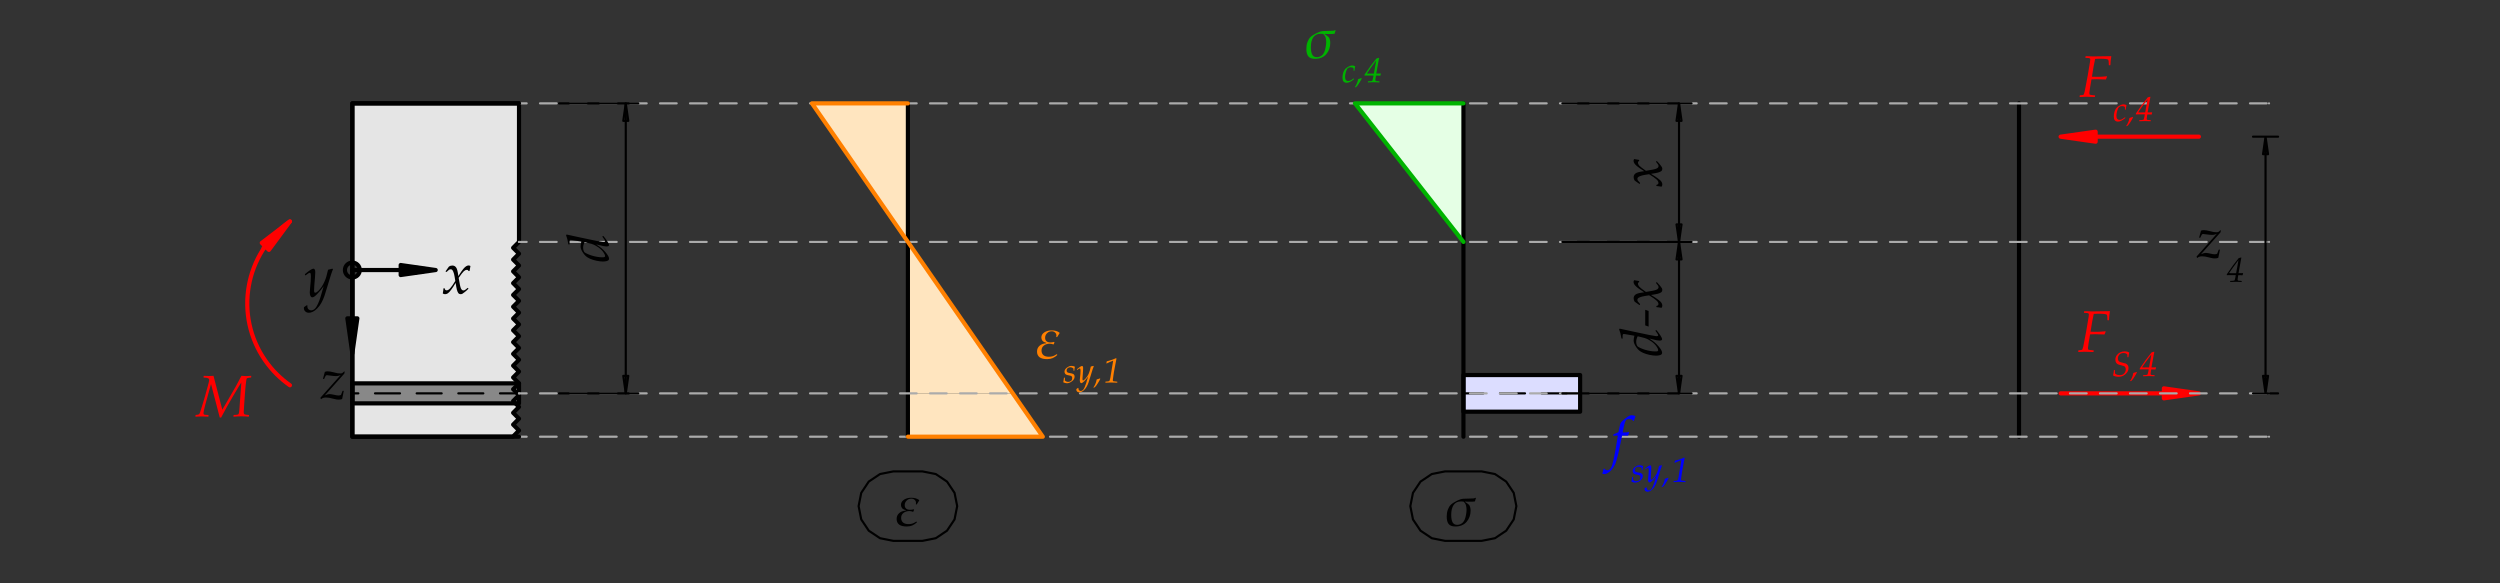 <?xml version="1.0" encoding="UTF-8" standalone="no"?>
<svg
   width="425.197pt"
   height="99.213pt"
   viewBox="0 0 425.197 99.213"
   version="1.1"
   id="svg92"
   xmlns:xlink="http://www.w3.org/1999/xlink"
   xmlns="http://www.w3.org/2000/svg"
   xmlns:svg="http://www.w3.org/2000/svg">
  <rect x="0" y="0" width="425.197" height="99.213" fill="#333333" stroke="none"/>
  <defs
     id="defs22">
    <g
       id="g22">
      <g
         id="glyph-0-0">
        <path
           d="M 8.172 -4 L 8.141 -3.641 C 7.93 -3.566 7.598 -3.438 7.141 -3.25 C 6.891 -3.156 6.5 -2.992 5.969 -2.766 C 5.707 -2.617 5.27 -2.398 4.656 -2.109 C 4.477 -1.992 4.227 -1.848 3.906 -1.672 C 3.883 -1.66 4.047 -1.473 4.391 -1.109 L 3.766 -0.516 L 4.25 -0.5 L 4.109 -0.109 L 3.922 -0.109 L 4.016 -0.344 L 3.609 -0.391 L 3.344 -0.266 L 3.125 0.094 L 2.984 0.031 L 3.219 -0.297 L 3.438 -0.484 L 3 -0.5 L 2.766 -0.234 L 2.609 -0.281 L 3.016 -0.703 L 3.531 -0.656 L 4.062 -1.047 L 3.688 -1.625 C 3.57 -1.57 3.473 -1.555 3.391 -1.578 C 3.461 -1.461 3.535 -1.352 3.609 -1.25 L 2.703 -0.906 L 2.969 -0.828 L 2.609 -0.562 L 2.484 -0.578 L 2.688 -0.781 L 2.562 -0.844 L 2.172 -0.75 L 2.094 -0.562 L 1.969 -0.531 L 2.094 -0.828 L 2.359 -0.906 L 2.047 -1.016 L 1.922 -0.828 L 1.812 -0.875 L 2.016 -1.141 L 2.562 -1 L 3.344 -1.297 L 3.203 -1.641 C 3.086 -1.723 2.898 -1.863 2.641 -2.062 C 2.547 -2.133 2.43 -2.258 2.297 -2.438 C 2.16 -2.594 2.035 -2.707 1.922 -2.781 C 1.66 -2.957 1.383 -3.082 1.094 -3.156 C 0.82 -3.227 0.445 -3.242 -0.031 -3.203 L 0.094 -3.375 L 1.359 -3.75 C 1.691 -3.852 2.16 -4 2.766 -4.188 L 2.938 -4.125 C 2.969 -4.062 3.023 -3.969 3.109 -3.844 C 3.191 -3.738 3.297 -3.648 3.422 -3.578 C 3.547 -3.504 3.672 -3.43 3.797 -3.359 C 3.879 -3.305 3.992 -3.238 4.141 -3.156 C 4.785 -3.113 5.285 -3.125 5.641 -3.188 C 5.723 -3.195 6.082 -3.305 6.719 -3.516 C 7.062 -3.629 7.547 -3.789 8.172 -4 Z M 4.359 -2.359 L 4.234 -2.406 L 3.969 -2.234 L 3.656 -2.453 L 3.469 -2.797 L 3.297 -2.734 L 3.562 -2.297 L 4.031 -2.078 Z M 2.578 -3.422 C 2.578 -3.555 2.508 -3.625 2.375 -3.625 C 2.227 -3.625 2.156 -3.555 2.156 -3.422 C 2.156 -3.297 2.227 -3.234 2.375 -3.234 C 2.508 -3.234 2.578 -3.297 2.578 -3.422 Z M 2.469 -3.375 C 2.469 -3.32 2.441 -3.297 2.391 -3.297 C 2.328 -3.297 2.297 -3.32 2.297 -3.375 C 2.297 -3.438 2.328 -3.469 2.391 -3.469 C 2.441 -3.469 2.469 -3.438 2.469 -3.375 Z M 2.469 -3.375 "
           id="path1" />
      </g>
      <g
         id="glyph-0-1">
        <path
           d="M 3.953 -0.672 L 4.016 -0.547 C 3.766 -0.316 3.5 -0.141 3.219 -0.016 C 2.938 0.098 2.625 0.156 2.281 0.156 C 1.707 0.156 1.273 0.047 0.984 -0.172 C 0.703 -0.398 0.562 -0.719 0.562 -1.125 C 0.562 -1.52 0.695 -1.844 0.969 -2.094 C 1.238 -2.352 1.617 -2.504 2.109 -2.547 L 2.125 -2.625 C 1.832 -2.695 1.617 -2.812 1.484 -2.969 C 1.359 -3.133 1.297 -3.316 1.297 -3.516 C 1.297 -3.867 1.461 -4.16 1.797 -4.391 C 2.141 -4.617 2.551 -4.734 3.031 -4.734 C 3.582 -4.734 4.031 -4.609 4.375 -4.359 L 4.406 -4.266 L 3.969 -3.578 L 3.828 -3.625 C 3.848 -3.707 3.859 -3.781 3.859 -3.844 C 3.859 -4.07 3.781 -4.25 3.625 -4.375 C 3.477 -4.508 3.289 -4.578 3.062 -4.578 C 2.75 -4.578 2.484 -4.469 2.266 -4.25 C 2.047 -4.031 1.938 -3.773 1.938 -3.484 C 1.938 -3.223 2.016 -3.023 2.172 -2.891 C 2.328 -2.754 2.555 -2.688 2.859 -2.688 C 3.098 -2.688 3.297 -2.719 3.453 -2.781 L 3.531 -2.688 C 3.488 -2.602 3.445 -2.5 3.406 -2.375 L 3.328 -2.344 C 3.141 -2.426 2.941 -2.469 2.734 -2.469 C 2.336 -2.469 2.004 -2.363 1.734 -2.156 C 1.461 -1.945 1.328 -1.664 1.328 -1.312 C 1.328 -0.988 1.43 -0.727 1.641 -0.531 C 1.859 -0.344 2.164 -0.25 2.562 -0.25 C 2.801 -0.25 3.016 -0.273 3.203 -0.328 C 3.391 -0.379 3.617 -0.492 3.891 -0.672 Z M 3.953 -0.672 "
           id="path2" />
      </g>
      <g
         id="glyph-0-2">
        <path
           d="M 5.203 -4.734 L 5.25 -4.688 C 5.207 -4.488 5.148 -4.297 5.078 -4.109 C 4.891 -4.078 4.645 -4.062 4.344 -4.062 L 3.422 -4.078 L 3.391 -4.031 C 3.734 -3.812 3.973 -3.633 4.109 -3.5 C 4.266 -3.219 4.344 -2.906 4.344 -2.562 C 4.344 -1.801 4.113 -1.156 3.656 -0.625 C 3.195 -0.102 2.562 0.156 1.75 0.156 C 1.219 0.156 0.836 0.016 0.609 -0.266 C 0.391 -0.547 0.281 -0.969 0.281 -1.531 C 0.281 -1.957 0.344 -2.348 0.469 -2.703 C 0.602 -3.055 0.77 -3.332 0.969 -3.531 C 1.176 -3.738 1.523 -3.969 2.016 -4.219 C 2.41 -4.414 2.766 -4.531 3.078 -4.562 C 3.266 -4.582 3.754 -4.598 4.547 -4.609 C 4.672 -4.609 4.785 -4.613 4.891 -4.625 C 4.992 -4.645 5.098 -4.68 5.203 -4.734 Z M 3.141 -4.078 C 2.953 -4.098 2.805 -4.109 2.703 -4.109 C 2.16 -4.109 1.75 -3.91 1.469 -3.516 C 1.188 -3.117 1.047 -2.555 1.047 -1.828 C 1.047 -1.266 1.125 -0.836 1.281 -0.547 C 1.445 -0.266 1.707 -0.125 2.062 -0.125 C 2.25 -0.125 2.426 -0.16 2.594 -0.234 C 2.77 -0.316 2.914 -0.414 3.031 -0.531 C 3.145 -0.656 3.25 -0.82 3.344 -1.031 C 3.438 -1.25 3.508 -1.516 3.562 -1.828 C 3.625 -2.148 3.656 -2.43 3.656 -2.672 C 3.656 -2.93 3.625 -3.18 3.562 -3.422 C 3.5 -3.672 3.359 -3.891 3.141 -4.078 Z M 3.141 -4.078 "
           id="path3" />
      </g>
      <g
         id="glyph-1-0">
        <path
           d="M 8.172 -4 L 8.141 -3.641 C 7.93 -3.566 7.598 -3.438 7.141 -3.25 C 6.891 -3.156 6.5 -2.992 5.969 -2.766 C 5.707 -2.617 5.27 -2.398 4.656 -2.109 C 4.477 -1.992 4.227 -1.848 3.906 -1.672 C 3.883 -1.66 4.047 -1.473 4.391 -1.109 L 3.766 -0.516 L 4.25 -0.5 L 4.109 -0.109 L 3.922 -0.109 L 4.016 -0.344 L 3.609 -0.391 L 3.344 -0.266 L 3.125 0.094 L 2.984 0.031 L 3.219 -0.297 L 3.438 -0.484 L 3 -0.5 L 2.766 -0.234 L 2.609 -0.281 L 3.016 -0.703 L 3.531 -0.656 L 4.062 -1.047 L 3.688 -1.625 C 3.57 -1.57 3.473 -1.555 3.391 -1.578 C 3.461 -1.461 3.535 -1.352 3.609 -1.25 L 2.703 -0.906 L 2.969 -0.828 L 2.609 -0.562 L 2.484 -0.578 L 2.688 -0.781 L 2.562 -0.844 L 2.172 -0.75 L 2.094 -0.562 L 1.969 -0.531 L 2.094 -0.828 L 2.359 -0.906 L 2.047 -1.016 L 1.922 -0.828 L 1.812 -0.875 L 2.016 -1.141 L 2.562 -1 L 3.344 -1.297 L 3.203 -1.641 C 3.086 -1.723 2.898 -1.863 2.641 -2.062 C 2.547 -2.133 2.43 -2.258 2.297 -2.438 C 2.16 -2.594 2.035 -2.707 1.922 -2.781 C 1.66 -2.957 1.383 -3.082 1.094 -3.156 C 0.82 -3.227 0.445 -3.242 -0.031 -3.203 L 0.094 -3.375 L 1.359 -3.75 C 1.691 -3.852 2.16 -4 2.766 -4.188 L 2.938 -4.125 C 2.969 -4.062 3.023 -3.969 3.109 -3.844 C 3.191 -3.738 3.297 -3.648 3.422 -3.578 C 3.547 -3.504 3.672 -3.43 3.797 -3.359 C 3.879 -3.305 3.992 -3.238 4.141 -3.156 C 4.785 -3.113 5.285 -3.125 5.641 -3.188 C 5.723 -3.195 6.082 -3.305 6.719 -3.516 C 7.062 -3.629 7.547 -3.789 8.172 -4 Z M 4.359 -2.359 L 4.234 -2.406 L 3.969 -2.234 L 3.656 -2.453 L 3.469 -2.797 L 3.297 -2.734 L 3.562 -2.297 L 4.031 -2.078 Z M 2.578 -3.422 C 2.578 -3.555 2.508 -3.625 2.375 -3.625 C 2.227 -3.625 2.156 -3.555 2.156 -3.422 C 2.156 -3.297 2.227 -3.234 2.375 -3.234 C 2.508 -3.234 2.578 -3.297 2.578 -3.422 Z M 2.469 -3.375 C 2.469 -3.32 2.441 -3.297 2.391 -3.297 C 2.328 -3.297 2.297 -3.32 2.297 -3.375 C 2.297 -3.438 2.328 -3.469 2.391 -3.469 C 2.441 -3.469 2.469 -3.438 2.469 -3.375 Z M 2.469 -3.375 "
           id="path4" />
      </g>
      <g
         id="glyph-1-1">
        <path
           d="M -0.125 0.047 L -0.156 0 L -0.141 -0.203 L -0.094 -0.25 C 0.188 -0.281 0.352 -0.312 0.406 -0.344 C 0.445 -0.352 0.477 -0.375 0.5 -0.406 C 0.562 -0.488 0.641 -0.68 0.734 -0.984 C 0.941 -1.609 1.148 -2.285 1.359 -3.016 L 1.969 -5.219 C 2.113 -5.758 2.188 -6.086 2.188 -6.203 C 2.188 -6.328 2.129 -6.422 2.016 -6.484 C 1.898 -6.555 1.648 -6.598 1.266 -6.609 L 1.219 -6.656 L 1.25 -6.859 L 1.297 -6.906 C 1.617 -6.883 1.914 -6.875 2.188 -6.875 C 2.438 -6.875 2.68 -6.883 2.922 -6.906 L 4.422 -1.141 L 6.719 -5.109 C 7 -5.609 7.316 -6.207 7.672 -6.906 C 8.066 -6.875 8.344 -6.859 8.5 -6.859 C 8.688 -6.859 8.957 -6.875 9.312 -6.906 L 9.344 -6.859 L 9.328 -6.656 L 9.281 -6.609 L 8.969 -6.578 C 8.801 -6.555 8.691 -6.531 8.641 -6.5 C 8.598 -6.477 8.566 -6.441 8.547 -6.391 C 8.523 -6.336 8.504 -6.227 8.484 -6.062 C 8.461 -5.895 8.426 -5.586 8.375 -5.141 C 8.332 -4.703 8.301 -4.32 8.281 -4 L 8.141 -2.047 C 8.086 -1.359 8.062 -0.914 8.062 -0.719 C 8.062 -0.531 8.109 -0.41 8.203 -0.359 C 8.297 -0.305 8.535 -0.27 8.922 -0.25 L 8.969 -0.203 L 8.938 0 L 8.891 0.047 C 8.578 0.004 8.164 -0.016 7.656 -0.016 C 7.219 -0.016 6.781 0.004 6.344 0.047 L 6.312 0 L 6.328 -0.203 L 6.375 -0.25 C 6.812 -0.25 7.07 -0.289 7.156 -0.375 C 7.238 -0.469 7.297 -0.758 7.328 -1.25 L 7.656 -5.781 C 7.488 -5.539 7.023 -4.773 6.266 -3.484 C 5.516 -2.203 4.953 -1.203 4.578 -0.484 L 4.219 0.188 L 3.984 0.188 L 2.5 -5.516 C 1.645 -2.535 1.219 -0.883 1.219 -0.562 C 1.219 -0.477 1.234 -0.414 1.266 -0.375 C 1.305 -0.332 1.367 -0.301 1.453 -0.281 C 1.547 -0.27 1.738 -0.258 2.031 -0.25 L 2.078 -0.203 L 2.062 0 L 2.016 0.047 L 1.844 0.031 C 1.395 0.008 1.055 0 0.828 0 C 0.629 0 0.312 0.016 -0.125 0.047 Z M -0.125 0.047 "
           id="path5" />
      </g>
      <g
         id="glyph-1-2">
        <path
           d="M -0.062 1.844 L 0.422 1.516 L 0.531 1.547 C 0.52 1.598 0.516 1.645 0.516 1.688 C 0.516 1.926 0.582 2.102 0.719 2.219 C 0.852 2.332 1 2.391 1.156 2.391 C 1.281 2.391 1.406 2.359 1.531 2.297 C 1.664 2.234 1.789 2.129 1.906 1.984 C 2.031 1.836 2.172 1.594 2.328 1.25 C 2.484 0.906 2.625 0.531 2.75 0.125 C 2.875 -0.27 2.992 -0.68 3.109 -1.109 L 3.281 -1.719 C 3.051 -1.383 2.844 -1.113 2.656 -0.906 C 2.477 -0.695 2.297 -0.5 2.109 -0.312 C 1.93 -0.133 1.785 -0.008 1.672 0.062 C 1.555 0.133 1.453 0.172 1.359 0.172 C 1.223 0.172 1.113 0.086 1.031 -0.078 C 0.957 -0.242 0.922 -0.453 0.922 -0.703 C 0.922 -0.828 0.941 -1.086 0.984 -1.484 C 1.066 -2.191 1.109 -2.812 1.109 -3.344 C 1.109 -3.613 1.094 -3.789 1.062 -3.875 C 1.039 -3.957 0.992 -4 0.922 -4 C 0.848 -4 0.754 -3.957 0.641 -3.875 C 0.523 -3.801 0.379 -3.695 0.203 -3.562 L 0.141 -3.594 L 0.094 -3.703 L 0.109 -3.781 C 0.836 -4.395 1.316 -4.703 1.547 -4.703 C 1.641 -4.703 1.711 -4.656 1.766 -4.562 C 1.828 -4.477 1.859 -4.32 1.859 -4.094 C 1.859 -3.875 1.844 -3.582 1.812 -3.219 C 1.707 -2.113 1.656 -1.375 1.656 -1 C 1.656 -0.875 1.672 -0.773 1.703 -0.703 C 1.734 -0.641 1.781 -0.609 1.844 -0.609 C 1.895 -0.609 1.957 -0.625 2.031 -0.656 C 2.113 -0.695 2.242 -0.801 2.422 -0.969 C 2.598 -1.145 2.773 -1.363 2.953 -1.625 C 3.129 -1.895 3.285 -2.188 3.422 -2.5 C 3.566 -2.812 3.676 -3.109 3.75 -3.391 C 3.832 -3.68 3.926 -4.055 4.031 -4.516 C 4.25 -4.555 4.492 -4.617 4.766 -4.703 L 4.875 -4.609 C 4.719 -4.285 4.422 -3.379 3.984 -1.891 C 3.754 -1.129 3.566 -0.523 3.422 -0.078 C 3.273 0.359 3.098 0.758 2.891 1.125 C 2.691 1.488 2.457 1.801 2.188 2.062 C 1.926 2.332 1.676 2.52 1.438 2.625 C 1.207 2.738 0.984 2.797 0.766 2.797 C 0.535 2.797 0.336 2.723 0.172 2.578 C 0.004 2.43 -0.078 2.242 -0.078 2.016 C -0.078 1.961 -0.07 1.906 -0.062 1.844 Z M 2.812 -5.031 Z M 4.062 0.531 Z M 4.062 0.531 "
           id="path6" />
      </g>
      <g
         id="glyph-1-3">
        <path
           d="M 0.047 0.031 C 0.117 -0.383 0.156 -0.66 0.156 -0.797 L 0.188 -0.844 L 0.312 -0.859 L 0.359 -0.828 L 0.469 -0.578 C 0.551 -0.523 0.629 -0.5 0.703 -0.5 C 0.898 -0.5 1.102 -0.617 1.312 -0.859 C 1.531 -1.098 1.816 -1.508 2.172 -2.094 C 2.16 -2.195 2.125 -2.43 2.062 -2.797 C 2 -3.172 1.926 -3.453 1.844 -3.641 C 1.77 -3.828 1.695 -3.945 1.625 -4 C 1.562 -4.051 1.488 -4.078 1.406 -4.078 C 1.289 -4.078 1.191 -4.051 1.109 -4 C 1.023 -3.945 0.926 -3.859 0.812 -3.734 C 0.738 -3.672 0.703 -3.641 0.703 -3.641 L 0.656 -3.625 L 0.531 -3.688 L 0.531 -3.75 L 1.094 -4.547 C 1.258 -4.66 1.453 -4.719 1.672 -4.719 C 1.941 -4.719 2.156 -4.609 2.312 -4.391 C 2.477 -4.18 2.602 -3.691 2.688 -2.922 L 3.203 -3.703 C 3.254 -3.797 3.367 -3.945 3.547 -4.156 C 3.723 -4.363 3.879 -4.508 4.016 -4.594 C 4.16 -4.688 4.301 -4.734 4.438 -4.734 C 4.539 -4.734 4.645 -4.703 4.75 -4.641 C 4.676 -4.254 4.629 -3.984 4.609 -3.828 L 4.578 -3.797 L 4.5 -3.766 L 4.438 -3.797 C 4.395 -3.867 4.352 -3.914 4.312 -3.938 C 4.281 -3.969 4.227 -3.984 4.156 -3.984 C 3.977 -3.984 3.805 -3.91 3.641 -3.766 C 3.473 -3.617 3.176 -3.238 2.75 -2.625 C 2.895 -1.676 3.02 -1.082 3.125 -0.844 C 3.238 -0.602 3.379 -0.484 3.547 -0.484 C 3.641 -0.484 3.734 -0.508 3.828 -0.562 C 3.93 -0.625 4.078 -0.738 4.266 -0.906 L 4.328 -0.906 L 4.406 -0.797 L 4.391 -0.75 C 4.18 -0.539 3.984 -0.363 3.797 -0.219 C 3.617 -0.07 3.484 0.023 3.391 0.078 C 3.297 0.129 3.191 0.156 3.078 0.156 C 2.922 0.156 2.789 0.094 2.688 -0.031 C 2.594 -0.164 2.508 -0.363 2.438 -0.625 C 2.375 -0.883 2.305 -1.266 2.234 -1.766 C 1.961 -1.297 1.707 -0.906 1.469 -0.594 C 1.238 -0.281 1.047 -0.078 0.891 0.016 C 0.742 0.109 0.594 0.156 0.438 0.156 C 0.281 0.156 0.148 0.113 0.047 0.031 Z M 0.047 0.031 "
           id="path7" />
      </g>
      <g
         id="glyph-1-4">
        <path
           d="M 0.094 0.062 L 0.016 -0.125 L 0.031 -0.188 L 3.469 -4.047 C 3.219 -3.91 2.938 -3.844 2.625 -3.844 C 2.445 -3.844 2.117 -3.875 1.641 -3.938 C 1.398 -3.977 1.234 -4 1.141 -4 C 1.078 -4 1.008 -3.977 0.938 -3.938 C 0.812 -3.738 0.723 -3.562 0.672 -3.406 L 0.625 -3.359 L 0.484 -3.359 L 0.453 -3.406 L 0.766 -4.562 C 0.891 -4.625 1.051 -4.656 1.25 -4.656 C 1.5 -4.656 1.82 -4.602 2.219 -4.5 C 2.539 -4.414 2.781 -4.359 2.938 -4.328 C 3.102 -4.305 3.258 -4.297 3.406 -4.297 C 3.551 -4.297 3.66 -4.316 3.734 -4.359 C 3.816 -4.41 3.926 -4.508 4.062 -4.656 L 4.141 -4.578 L 4.078 -4.266 L 0.766 -0.562 C 1.078 -0.707 1.359 -0.781 1.609 -0.781 C 1.766 -0.781 2.023 -0.738 2.391 -0.656 C 2.691 -0.582 2.926 -0.547 3.094 -0.547 C 3.25 -0.547 3.391 -0.578 3.516 -0.641 L 3.766 -1.297 L 3.812 -1.344 L 3.969 -1.344 L 3.984 -1.312 L 3.828 -0.516 L 3.703 0.062 C 3.535 0.125 3.352 0.156 3.156 0.156 C 3.008 0.156 2.895 0.148 2.812 0.141 C 2.727 0.129 2.562 0.094 2.312 0.031 C 1.969 -0.062 1.695 -0.125 1.5 -0.156 C 1.301 -0.188 1.113 -0.203 0.938 -0.203 C 0.602 -0.203 0.336 -0.109 0.141 0.078 Z M 0.094 0.062 "
           id="path8" />
      </g>
      <g
         id="glyph-1-5">
        <path
           d="M 3.047 -4.359 L 3.094 -4.297 C 3.02 -4.086 2.969 -3.91 2.938 -3.766 L 2.891 -3.734 C 2.734 -3.734 2.582 -3.734 2.438 -3.734 C 2.258 -3.734 2.082 -3.734 1.906 -3.734 L 1.281 -0.766 C 1.062 0.172 0.867 0.816 0.703 1.172 C 0.547 1.523 0.344 1.836 0.094 2.109 C -0.156 2.379 -0.41 2.578 -0.672 2.703 C -0.828 2.773 -0.977 2.812 -1.125 2.812 C -1.238 2.812 -1.352 2.781 -1.469 2.719 C -1.363 2.406 -1.289 2.141 -1.25 1.922 L -1.125 1.891 C -0.988 2.066 -0.82 2.156 -0.625 2.156 C -0.5 2.156 -0.379 2.117 -0.266 2.047 C -0.148 1.984 -0.047 1.859 0.047 1.672 C 0.148 1.492 0.27 1.113 0.406 0.531 C 0.539 -0.039 0.672 -0.688 0.797 -1.406 L 1.188 -3.734 C 1 -3.734 0.867 -3.734 0.797 -3.734 C 0.609 -3.734 0.484 -3.727 0.422 -3.719 L 0.391 -3.766 L 0.422 -3.906 L 0.453 -3.953 C 0.836 -4.098 1.113 -4.223 1.281 -4.328 L 1.484 -5.281 C 1.547 -5.57 1.602 -5.766 1.656 -5.859 C 1.707 -5.961 1.805 -6.086 1.953 -6.234 C 2.109 -6.379 2.312 -6.547 2.562 -6.734 C 2.812 -6.93 3.004 -7.055 3.141 -7.109 C 3.273 -7.172 3.41 -7.203 3.547 -7.203 C 3.754 -7.203 3.969 -7.156 4.188 -7.062 C 4.051 -6.707 3.961 -6.438 3.922 -6.25 L 3.812 -6.219 C 3.738 -6.32 3.641 -6.406 3.516 -6.469 C 3.391 -6.539 3.254 -6.578 3.109 -6.578 C 2.93 -6.578 2.781 -6.531 2.656 -6.438 C 2.531 -6.344 2.43 -6.172 2.359 -5.922 C 2.285 -5.68 2.164 -5.129 2 -4.266 C 2.414 -4.266 2.676 -4.273 2.781 -4.297 C 2.883 -4.316 2.973 -4.336 3.047 -4.359 Z M 3.047 -4.359 "
           id="path9" />
      </g>
      <g
         id="glyph-1-6">
        <path
           d="M 0.141 0.047 L 0.109 0 L 0.125 -0.203 L 0.172 -0.25 C 0.555 -0.258 0.773 -0.312 0.828 -0.406 C 0.891 -0.5 1.004 -1.008 1.172 -1.938 L 1.5 -3.672 L 1.781 -5.359 C 1.875 -5.879 1.922 -6.219 1.922 -6.375 C 1.922 -6.426 1.891 -6.477 1.828 -6.531 C 1.766 -6.582 1.531 -6.609 1.125 -6.609 L 1.094 -6.656 L 1.125 -6.859 L 1.156 -6.906 C 1.25 -6.906 1.375 -6.898 1.531 -6.891 L 2.469 -6.859 L 5.453 -6.906 L 5.5 -6.859 C 5.414 -6.398 5.363 -5.91 5.344 -5.391 L 5.297 -5.359 L 5.109 -5.359 L 5.078 -5.391 C 5.078 -5.879 5.039 -6.18 4.969 -6.297 C 4.895 -6.41 4.395 -6.469 3.469 -6.469 C 3.227 -6.469 2.988 -6.457 2.75 -6.438 C 2.676 -6.133 2.586 -5.695 2.484 -5.125 L 2.203 -3.406 L 3.312 -3.391 C 3.633 -3.391 4.109 -3.422 4.734 -3.484 L 4.781 -3.422 L 4.578 -2.938 C 3.703 -2.969 3.164 -2.984 2.969 -2.984 C 2.688 -2.984 2.406 -2.973 2.125 -2.953 C 1.883 -1.586 1.766 -0.812 1.766 -0.625 C 1.754 -0.477 1.789 -0.383 1.875 -0.344 C 1.957 -0.312 2.234 -0.273 2.703 -0.234 L 2.75 -0.203 L 2.719 0 L 2.672 0.047 C 2.004 0.016 1.52 0 1.219 0 C 0.906 0 0.547 0.016 0.141 0.047 Z M 0.141 0.047 "
           id="path10" />
      </g>
      <g
         id="glyph-2-0">
        <path
           d="M 4.906 -2.391 L 4.891 -2.188 C 4.766 -2.133 4.562 -2.055 4.281 -1.953 C 4.133 -1.891 3.898 -1.789 3.578 -1.656 C 3.422 -1.57 3.16 -1.441 2.797 -1.266 C 2.691 -1.203 2.539 -1.113 2.344 -1 C 2.332 -0.988 2.426 -0.879 2.625 -0.672 L 2.266 -0.312 L 2.547 -0.297 L 2.469 -0.062 L 2.359 -0.062 L 2.406 -0.203 L 2.172 -0.234 L 2.016 -0.156 L 1.875 0.062 L 1.781 0.016 L 1.938 -0.188 L 2.062 -0.281 L 1.797 -0.297 L 1.656 -0.141 L 1.562 -0.172 L 1.812 -0.422 L 2.109 -0.391 L 2.438 -0.625 L 2.203 -0.969 C 2.141 -0.938 2.082 -0.93 2.031 -0.953 C 2.07 -0.879 2.113 -0.812 2.156 -0.75 L 1.625 -0.547 L 1.781 -0.5 L 1.562 -0.328 L 1.484 -0.344 L 1.609 -0.469 L 1.531 -0.5 L 1.297 -0.453 L 1.25 -0.328 L 1.172 -0.328 L 1.25 -0.5 L 1.422 -0.547 L 1.219 -0.609 L 1.156 -0.5 L 1.094 -0.531 L 1.203 -0.688 L 1.531 -0.594 L 2 -0.781 L 1.922 -0.984 C 1.848 -1.035 1.738 -1.117 1.594 -1.234 C 1.531 -1.273 1.457 -1.348 1.375 -1.453 C 1.301 -1.547 1.227 -1.617 1.156 -1.672 C 1 -1.773 0.832 -1.848 0.656 -1.891 C 0.5 -1.93 0.273 -1.941 -0.016 -1.922 L 0.062 -2.031 L 0.812 -2.25 C 1.008 -2.312 1.289 -2.398 1.656 -2.516 L 1.766 -2.469 C 1.785 -2.438 1.816 -2.383 1.859 -2.312 C 1.91 -2.238 1.973 -2.18 2.047 -2.141 C 2.129 -2.098 2.207 -2.055 2.281 -2.016 C 2.32 -1.984 2.391 -1.941 2.484 -1.891 C 2.867 -1.867 3.172 -1.875 3.391 -1.906 C 3.43 -1.914 3.645 -1.984 4.031 -2.109 C 4.238 -2.172 4.531 -2.266 4.906 -2.391 Z M 2.625 -1.422 L 2.547 -1.453 L 2.375 -1.344 L 2.188 -1.469 L 2.078 -1.672 L 1.984 -1.641 L 2.141 -1.375 L 2.422 -1.25 Z M 1.547 -2.047 C 1.547 -2.129 1.504 -2.172 1.422 -2.172 C 1.336 -2.172 1.297 -2.129 1.297 -2.047 C 1.297 -1.973 1.336 -1.938 1.422 -1.938 C 1.504 -1.938 1.547 -1.973 1.547 -2.047 Z M 1.484 -2.031 C 1.484 -1.988 1.469 -1.969 1.438 -1.969 C 1.395 -1.969 1.375 -1.988 1.375 -2.031 C 1.375 -2.062 1.395 -2.078 1.438 -2.078 C 1.469 -2.078 1.484 -2.062 1.484 -2.031 Z M 1.484 -2.031 "
           id="path11" />
      </g>
      <g
         id="glyph-2-1">
        <path
           d="M 0.078 -0.062 C 0.141 -0.375 0.176 -0.625 0.188 -0.812 L 0.219 -0.828 L 0.312 -0.828 L 0.344 -0.812 L 0.344 -0.344 C 0.508 -0.188 0.703 -0.109 0.922 -0.109 C 1.016 -0.109 1.102 -0.125 1.188 -0.156 C 1.27 -0.188 1.344 -0.227 1.406 -0.281 C 1.469 -0.344 1.516 -0.414 1.547 -0.5 C 1.578 -0.594 1.594 -0.688 1.594 -0.781 C 1.594 -0.844 1.582 -0.898 1.562 -0.953 C 1.539 -1.016 1.5 -1.062 1.438 -1.094 C 1.383 -1.133 1.27 -1.172 1.094 -1.203 C 0.914 -1.234 0.789 -1.258 0.719 -1.281 C 0.645 -1.301 0.57 -1.332 0.5 -1.375 C 0.438 -1.426 0.383 -1.492 0.344 -1.578 C 0.301 -1.66 0.281 -1.75 0.281 -1.844 C 0.281 -1.977 0.312 -2.098 0.375 -2.203 C 0.438 -2.305 0.523 -2.406 0.641 -2.5 C 0.766 -2.594 0.891 -2.672 1.016 -2.734 C 1.148 -2.797 1.297 -2.828 1.453 -2.828 C 1.691 -2.828 1.891 -2.781 2.047 -2.688 L 2.047 -2.656 C 2.016 -2.539 1.992 -2.441 1.984 -2.359 L 1.953 -2.031 L 1.938 -2 L 1.844 -2 L 1.812 -2.031 C 1.812 -2.145 1.812 -2.254 1.812 -2.359 C 1.664 -2.516 1.477 -2.594 1.25 -2.594 C 1.062 -2.594 0.91 -2.535 0.797 -2.422 C 0.691 -2.316 0.641 -2.191 0.641 -2.047 C 0.641 -1.922 0.676 -1.82 0.75 -1.75 C 0.82 -1.688 0.961 -1.641 1.172 -1.609 C 1.359 -1.578 1.488 -1.551 1.562 -1.531 C 1.645 -1.508 1.719 -1.477 1.781 -1.438 C 1.852 -1.395 1.906 -1.336 1.938 -1.266 C 1.977 -1.191 2 -1.109 2 -1.016 C 2 -0.898 1.977 -0.789 1.938 -0.688 C 1.895 -0.582 1.832 -0.484 1.75 -0.391 C 1.676 -0.305 1.566 -0.219 1.422 -0.125 C 1.285 -0.031 1.16 0.031 1.047 0.062 C 0.941 0.102 0.828 0.125 0.703 0.125 C 0.504 0.125 0.297 0.07 0.078 -0.031 Z M 0.078 -0.062 "
           id="path12" />
      </g>
      <g
         id="glyph-2-2">
        <path
           d="M -0.031 1.109 L 0.25 0.906 L 0.312 0.938 C 0.312 0.969 0.312 0.992 0.312 1.016 C 0.312 1.148 0.352 1.254 0.438 1.328 C 0.52 1.398 0.609 1.438 0.703 1.438 C 0.773 1.438 0.848 1.414 0.922 1.375 C 1.004 1.344 1.082 1.281 1.156 1.188 C 1.227 1.102 1.305 0.957 1.391 0.75 C 1.484 0.539 1.566 0.316 1.641 0.078 C 1.723 -0.16 1.797 -0.41 1.859 -0.672 L 1.969 -1.031 C 1.832 -0.832 1.707 -0.672 1.594 -0.547 C 1.488 -0.422 1.379 -0.301 1.266 -0.188 C 1.16 -0.082 1.07 -0.008 1 0.031 C 0.938 0.082 0.875 0.109 0.812 0.109 C 0.727 0.109 0.66 0.055 0.609 -0.047 C 0.566 -0.148 0.547 -0.273 0.547 -0.422 C 0.547 -0.492 0.562 -0.648 0.594 -0.891 C 0.645 -1.316 0.672 -1.688 0.672 -2 C 0.672 -2.164 0.66 -2.27 0.641 -2.312 C 0.617 -2.363 0.586 -2.391 0.547 -2.391 C 0.504 -2.391 0.445 -2.367 0.375 -2.328 C 0.312 -2.285 0.227 -2.223 0.125 -2.141 L 0.094 -2.156 L 0.062 -2.219 L 0.062 -2.266 C 0.5 -2.629 0.785 -2.812 0.922 -2.812 C 0.984 -2.812 1.031 -2.785 1.062 -2.734 C 1.094 -2.691 1.109 -2.598 1.109 -2.453 C 1.109 -2.316 1.102 -2.145 1.094 -1.938 C 1.031 -1.27 1 -0.828 1 -0.609 C 1 -0.523 1.004 -0.461 1.016 -0.422 C 1.035 -0.379 1.066 -0.359 1.109 -0.359 C 1.141 -0.359 1.176 -0.367 1.219 -0.391 C 1.27 -0.422 1.348 -0.488 1.453 -0.594 C 1.555 -0.695 1.66 -0.828 1.766 -0.984 C 1.879 -1.141 1.977 -1.312 2.062 -1.5 C 2.145 -1.688 2.207 -1.863 2.25 -2.031 C 2.301 -2.207 2.359 -2.438 2.422 -2.719 C 2.555 -2.738 2.703 -2.773 2.859 -2.828 L 2.922 -2.766 C 2.828 -2.566 2.648 -2.023 2.391 -1.141 C 2.254 -0.68 2.141 -0.316 2.047 -0.047 C 1.961 0.211 1.859 0.453 1.734 0.672 C 1.617 0.891 1.477 1.078 1.312 1.234 C 1.156 1.398 1.004 1.516 0.859 1.578 C 0.723 1.641 0.586 1.672 0.453 1.672 C 0.316 1.672 0.195 1.629 0.094 1.547 C 0 1.461 -0.047 1.348 -0.047 1.203 C -0.047 1.172 -0.039 1.141 -0.031 1.109 Z M 1.688 -3.016 Z M 2.438 0.312 Z M 2.438 0.312 "
           id="path13" />
      </g>
      <g
         id="glyph-2-3">
        <path
           d="M -0.094 0.875 L -0.141 0.828 C -0.047 0.723 0.051 0.555 0.156 0.328 C 0.27 0.098 0.359 -0.188 0.422 -0.531 C 0.672 -0.594 0.852 -0.648 0.969 -0.703 L 1.031 -0.625 C 0.945 -0.426 0.805 -0.176 0.609 0.125 C 0.422 0.438 0.254 0.66 0.109 0.797 Z M -0.094 0.875 "
           id="path14" />
      </g>
      <g
         id="glyph-2-4">
        <path
           d="M 0.406 0.031 L 0.391 0 L 0.406 -0.125 L 0.422 -0.156 C 0.473 -0.156 0.547 -0.16 0.641 -0.172 C 0.766 -0.18 0.859 -0.191 0.922 -0.203 C 1.023 -0.234 1.094 -0.285 1.125 -0.359 C 1.156 -0.441 1.191 -0.582 1.234 -0.781 L 1.719 -3.719 C 1.406 -3.602 1.031 -3.441 0.594 -3.234 L 0.562 -3.266 L 0.625 -3.609 C 0.844 -3.648 1.164 -3.742 1.594 -3.891 C 1.75 -3.941 1.953 -4.023 2.203 -4.141 L 2.281 -4.062 C 2.195 -3.676 2.102 -3.191 2 -2.609 L 1.828 -1.656 C 1.773 -1.344 1.738 -1.086 1.719 -0.891 C 1.676 -0.586 1.656 -0.426 1.656 -0.406 C 1.656 -0.312 1.688 -0.25 1.75 -0.219 C 1.812 -0.195 1.953 -0.18 2.172 -0.172 C 2.273 -0.16 2.352 -0.148 2.406 -0.141 L 2.422 -0.125 L 2.422 0 L 2.391 0.031 C 2.035 0.008 1.688 0 1.344 0 C 0.906 0 0.594 0.008 0.406 0.031 Z M 0.406 0.031 "
           id="path15" />
      </g>
      <g
         id="glyph-2-5">
        <path
           d="M 2.125 -0.641 L 2.156 -0.547 L 2.156 -0.516 C 1.914 -0.316 1.695 -0.164 1.5 -0.062 C 1.301 0.039 1.109 0.094 0.922 0.094 C 0.68 0.094 0.5 0.02 0.375 -0.125 C 0.258 -0.27 0.203 -0.488 0.203 -0.781 C 0.203 -0.969 0.223 -1.16 0.266 -1.359 C 0.305 -1.566 0.363 -1.742 0.438 -1.891 C 0.508 -2.035 0.582 -2.148 0.656 -2.234 C 0.738 -2.328 0.859 -2.426 1.016 -2.531 C 1.234 -2.664 1.398 -2.75 1.516 -2.781 C 1.629 -2.82 1.742 -2.844 1.859 -2.844 C 2.047 -2.844 2.207 -2.797 2.344 -2.703 L 2.359 -2.672 C 2.297 -2.441 2.254 -2.207 2.234 -1.969 L 2.203 -1.938 L 2.109 -1.938 L 2.094 -1.969 L 2.094 -2.156 C 2.094 -2.195 2.094 -2.234 2.094 -2.266 C 2.094 -2.328 2.078 -2.375 2.047 -2.406 C 2.023 -2.445 1.973 -2.477 1.891 -2.5 C 1.805 -2.531 1.711 -2.547 1.609 -2.547 C 1.398 -2.547 1.234 -2.492 1.109 -2.391 C 0.984 -2.285 0.875 -2.07 0.781 -1.75 C 0.688 -1.426 0.641 -1.145 0.641 -0.906 C 0.641 -0.664 0.688 -0.488 0.781 -0.375 C 0.875 -0.258 1 -0.203 1.156 -0.203 C 1.281 -0.203 1.406 -0.227 1.531 -0.281 C 1.664 -0.344 1.852 -0.461 2.094 -0.641 Z M 2.125 -0.641 "
           id="path16" />
      </g>
      <g
         id="glyph-2-6">
        <path
           d="M 0.594 0.031 L 0.578 0 L 0.594 -0.125 L 0.609 -0.156 C 0.941 -0.164 1.145 -0.18 1.219 -0.203 C 1.27 -0.211 1.312 -0.238 1.344 -0.281 C 1.375 -0.332 1.41 -0.469 1.453 -0.688 L 1.531 -1.141 L 0.406 -1.141 C 0.332 -1.141 0.203 -1.133 0.016 -1.125 L 0 -1.156 L 0.016 -1.297 C 0.242 -1.648 0.598 -2.156 1.078 -2.812 C 1.523 -3.395 1.844 -3.801 2.031 -4.031 C 2.27 -4.094 2.406 -4.129 2.438 -4.141 L 2.484 -4.109 L 2.406 -3.703 C 2.375 -3.555 2.344 -3.379 2.312 -3.172 L 2 -1.469 C 2.406 -1.469 2.66 -1.473 2.766 -1.484 L 2.781 -1.453 L 2.703 -1.141 L 2.672 -1.109 C 2.578 -1.117 2.438 -1.125 2.25 -1.125 C 2.125 -1.125 2.023 -1.125 1.953 -1.125 L 1.891 -0.734 C 1.859 -0.555 1.844 -0.43 1.844 -0.359 C 1.844 -0.266 1.898 -0.207 2.016 -0.188 C 2.055 -0.176 2.156 -0.172 2.312 -0.172 C 2.383 -0.16 2.457 -0.148 2.531 -0.141 L 2.547 -0.125 L 2.531 0 L 2.516 0.031 C 2.273 0.008 1.957 0 1.562 0 C 1.352 0 1.031 0.008 0.594 0.031 Z M 1.594 -1.469 L 1.984 -3.641 L 1.953 -3.641 C 1.723 -3.328 1.426 -2.926 1.062 -2.438 C 0.883 -2.188 0.664 -1.875 0.406 -1.5 L 0.438 -1.484 C 0.594 -1.461 0.801 -1.457 1.062 -1.469 Z M 1.594 -1.469 "
           id="path17" />
      </g>
      <g
         id="glyph-2-7">
        <path
           d="M 0.312 -0.141 C 0.383 -0.391 0.43 -0.672 0.453 -0.984 L 0.484 -1.016 L 0.609 -1.016 L 0.625 -1 L 0.641 -0.438 C 0.785 -0.32 0.922 -0.242 1.047 -0.203 C 1.18 -0.172 1.312 -0.156 1.438 -0.156 C 1.781 -0.156 2.035 -0.254 2.203 -0.453 C 2.379 -0.66 2.469 -0.891 2.469 -1.141 C 2.469 -1.273 2.441 -1.391 2.391 -1.484 C 2.336 -1.578 2.27 -1.645 2.188 -1.688 C 2.102 -1.727 1.941 -1.773 1.703 -1.828 C 1.43 -1.891 1.234 -1.953 1.109 -2.016 C 0.984 -2.086 0.883 -2.188 0.812 -2.312 C 0.738 -2.445 0.703 -2.609 0.703 -2.797 C 0.703 -3.078 0.781 -3.32 0.938 -3.531 C 1.094 -3.75 1.285 -3.914 1.516 -4.031 C 1.754 -4.145 2.02 -4.203 2.312 -4.203 C 2.594 -4.203 2.836 -4.141 3.047 -4.016 L 3.062 -3.984 C 3.008 -3.797 2.961 -3.539 2.922 -3.219 L 2.906 -3.203 L 2.766 -3.203 L 2.75 -3.219 L 2.75 -3.656 C 2.594 -3.832 2.363 -3.922 2.062 -3.922 C 1.883 -3.922 1.723 -3.879 1.578 -3.797 C 1.441 -3.723 1.332 -3.613 1.25 -3.469 C 1.164 -3.332 1.125 -3.18 1.125 -3.016 C 1.125 -2.859 1.156 -2.727 1.219 -2.625 C 1.281 -2.531 1.363 -2.457 1.469 -2.406 C 1.57 -2.363 1.75 -2.312 2 -2.25 C 2.207 -2.207 2.352 -2.172 2.438 -2.141 C 2.531 -2.109 2.613 -2.055 2.688 -1.984 C 2.77 -1.91 2.832 -1.82 2.875 -1.719 C 2.914 -1.625 2.938 -1.508 2.938 -1.375 C 2.938 -1.094 2.852 -0.836 2.688 -0.609 C 2.52 -0.391 2.316 -0.211 2.078 -0.078 C 1.836 0.055 1.551 0.125 1.219 0.125 C 0.895 0.125 0.598 0.051 0.328 -0.094 Z M 0.312 -0.141 "
           id="path18" />
      </g>
      <g
         id="glyph-3-0">
        <path
           d="M -4 -8.172 L -3.641 -8.141 C -3.566 -7.93 -3.438 -7.598 -3.25 -7.141 C -3.156 -6.891 -2.992 -6.5 -2.766 -5.969 C -2.617 -5.707 -2.398 -5.27 -2.109 -4.656 C -1.992 -4.477 -1.848 -4.227 -1.672 -3.906 C -1.66 -3.883 -1.473 -4.047 -1.109 -4.391 L -0.516 -3.766 L -0.5 -4.25 L -0.109 -4.109 L -0.109 -3.922 L -0.344 -4.016 L -0.391 -3.609 L -0.266 -3.344 L 0.094 -3.125 L 0.031 -2.984 L -0.297 -3.219 L -0.484 -3.438 L -0.5 -3 L -0.234 -2.766 L -0.281 -2.609 L -0.703 -3.016 L -0.656 -3.531 L -1.047 -4.062 L -1.625 -3.688 C -1.57 -3.57 -1.555 -3.473 -1.578 -3.391 C -1.461 -3.461 -1.352 -3.535 -1.25 -3.609 L -0.906 -2.703 L -0.828 -2.969 L -0.562 -2.609 L -0.578 -2.484 L -0.781 -2.688 L -0.844 -2.562 L -0.75 -2.172 L -0.562 -2.094 L -0.531 -1.969 L -0.828 -2.094 L -0.906 -2.359 L -1.016 -2.047 L -0.828 -1.922 L -0.875 -1.812 L -1.141 -2.016 L -1 -2.562 L -1.297 -3.344 L -1.641 -3.203 C -1.723 -3.086 -1.863 -2.898 -2.062 -2.641 C -2.133 -2.547 -2.258 -2.43 -2.438 -2.297 C -2.594 -2.16 -2.707 -2.035 -2.781 -1.922 C -2.957 -1.66 -3.082 -1.383 -3.156 -1.094 C -3.227 -0.82 -3.242 -0.445 -3.203 0.031 L -3.375 -0.094 L -3.75 -1.359 C -3.852 -1.691 -4 -2.16 -4.188 -2.766 L -4.125 -2.938 C -4.062 -2.969 -3.969 -3.023 -3.844 -3.109 C -3.738 -3.191 -3.648 -3.297 -3.578 -3.422 C -3.504 -3.547 -3.43 -3.672 -3.359 -3.797 C -3.305 -3.879 -3.238 -3.992 -3.156 -4.141 C -3.113 -4.785 -3.125 -5.285 -3.188 -5.641 C -3.195 -5.723 -3.305 -6.082 -3.516 -6.719 C -3.629 -7.062 -3.789 -7.547 -4 -8.172 Z M -2.359 -4.359 L -2.406 -4.234 L -2.234 -3.969 L -2.453 -3.656 L -2.797 -3.469 L -2.734 -3.297 L -2.297 -3.562 L -2.078 -4.031 Z M -3.422 -2.578 C -3.555 -2.578 -3.625 -2.508 -3.625 -2.375 C -3.625 -2.227 -3.555 -2.156 -3.422 -2.156 C -3.297 -2.156 -3.234 -2.227 -3.234 -2.375 C -3.234 -2.508 -3.297 -2.578 -3.422 -2.578 Z M -3.375 -2.469 C -3.32 -2.469 -3.297 -2.441 -3.297 -2.391 C -3.297 -2.328 -3.32 -2.297 -3.375 -2.297 C -3.438 -2.297 -3.469 -2.328 -3.469 -2.391 C -3.469 -2.441 -3.438 -2.469 -3.375 -2.469 Z M -3.375 -2.469 "
           id="path19" />
      </g>
      <g
         id="glyph-3-1">
        <path
           d="M 0.031 -0.047 C -0.383 -0.117 -0.66 -0.156 -0.797 -0.156 L -0.844 -0.188 L -0.859 -0.312 L -0.828 -0.359 L -0.578 -0.469 C -0.523 -0.551 -0.5 -0.629 -0.5 -0.703 C -0.5 -0.898 -0.617 -1.102 -0.859 -1.312 C -1.098 -1.531 -1.508 -1.816 -2.094 -2.172 C -2.195 -2.16 -2.43 -2.125 -2.797 -2.062 C -3.172 -2 -3.453 -1.926 -3.641 -1.844 C -3.828 -1.77 -3.945 -1.695 -4 -1.625 C -4.051 -1.562 -4.078 -1.488 -4.078 -1.406 C -4.078 -1.289 -4.051 -1.191 -4 -1.109 C -3.945 -1.023 -3.859 -0.926 -3.734 -0.812 C -3.672 -0.738 -3.641 -0.703 -3.641 -0.703 L -3.625 -0.656 L -3.688 -0.531 L -3.75 -0.531 L -4.547 -1.094 C -4.66 -1.258 -4.719 -1.453 -4.719 -1.672 C -4.719 -1.941 -4.609 -2.156 -4.391 -2.312 C -4.18 -2.477 -3.691 -2.602 -2.922 -2.688 L -3.703 -3.203 C -3.797 -3.254 -3.945 -3.367 -4.156 -3.547 C -4.363 -3.723 -4.508 -3.879 -4.594 -4.016 C -4.688 -4.16 -4.734 -4.301 -4.734 -4.438 C -4.734 -4.539 -4.703 -4.645 -4.641 -4.75 C -4.254 -4.676 -3.984 -4.629 -3.828 -4.609 L -3.797 -4.578 L -3.766 -4.5 L -3.797 -4.438 C -3.867 -4.395 -3.914 -4.352 -3.938 -4.312 C -3.969 -4.281 -3.984 -4.227 -3.984 -4.156 C -3.984 -3.977 -3.91 -3.805 -3.766 -3.641 C -3.617 -3.473 -3.238 -3.176 -2.625 -2.75 C -1.676 -2.895 -1.082 -3.02 -0.844 -3.125 C -0.602 -3.238 -0.484 -3.379 -0.484 -3.547 C -0.484 -3.641 -0.508 -3.734 -0.562 -3.828 C -0.625 -3.93 -0.738 -4.078 -0.906 -4.266 L -0.906 -4.328 L -0.797 -4.406 L -0.75 -4.391 C -0.539 -4.18 -0.363 -3.984 -0.219 -3.797 C -0.07 -3.617 0.023 -3.484 0.078 -3.391 C 0.129 -3.297 0.156 -3.191 0.156 -3.078 C 0.156 -2.922 0.094 -2.789 -0.031 -2.688 C -0.164 -2.594 -0.363 -2.508 -0.625 -2.438 C -0.883 -2.375 -1.266 -2.305 -1.766 -2.234 C -1.297 -1.961 -0.906 -1.707 -0.594 -1.469 C -0.281 -1.238 -0.078 -1.047 0.016 -0.891 C 0.109 -0.742 0.156 -0.594 0.156 -0.438 C 0.156 -0.281 0.113 -0.148 0.031 -0.047 Z M 0.031 -0.047 "
           id="path20" />
      </g>
      <g
         id="glyph-3-2">
        <path
           d="M -7.188 -4.734 L -7.094 -4.844 C -6.445 -4.695 -5.656 -4.523 -4.719 -4.328 L -1.969 -3.75 C -1.5 -3.656 -1.164 -3.598 -0.969 -3.578 C -0.906 -3.566 -0.844 -3.562 -0.781 -3.562 C -0.625 -3.562 -0.547 -3.609 -0.547 -3.703 C -0.547 -3.828 -0.703 -4.086 -1.016 -4.484 L -1 -4.531 L -0.891 -4.578 L -0.828 -4.578 C -0.566 -4.266 -0.344 -3.961 -0.156 -3.672 C 0.031 -3.379 0.125 -3.172 0.125 -3.047 C 0.125 -2.984 0.086 -2.926 0.016 -2.875 C -0.055 -2.832 -0.164 -2.812 -0.312 -2.812 C -0.426 -2.812 -0.602 -2.832 -0.844 -2.875 C -1.094 -2.926 -1.484 -3.02 -2.016 -3.156 L -2.016 -3.125 C -1.422 -2.77 -0.914 -2.348 -0.5 -1.859 C -0.082 -1.379 0.125 -1.004 0.125 -0.734 C 0.125 -0.629 0.086 -0.539 0.016 -0.469 C -0.047 -0.406 -0.164 -0.352 -0.344 -0.312 C -0.531 -0.27 -0.723 -0.25 -0.922 -0.25 C -1.203 -0.25 -1.555 -0.289 -1.984 -0.375 C -2.41 -0.469 -2.781 -0.582 -3.094 -0.719 C -3.406 -0.863 -3.641 -1.004 -3.797 -1.141 C -3.961 -1.285 -4.125 -1.473 -4.281 -1.703 C -4.438 -1.93 -4.547 -2.129 -4.609 -2.297 C -4.68 -2.461 -4.719 -2.633 -4.719 -2.812 C -4.719 -3 -4.676 -3.273 -4.594 -3.641 L -6.078 -3.891 C -6.203 -3.922 -6.305 -3.938 -6.391 -3.938 C -6.461 -3.938 -6.516 -3.91 -6.547 -3.859 C -6.578 -3.805 -6.594 -3.711 -6.594 -3.578 L -6.594 -3.172 L -6.625 -3.141 L -6.75 -3.156 L -6.797 -3.188 C -6.891 -3.801 -7.02 -4.316 -7.188 -4.734 Z M -4.031 -3.547 C -4.195 -3.242 -4.281 -2.926 -4.281 -2.594 C -4.281 -2.395 -4.254 -2.234 -4.203 -2.109 C -4.16 -1.984 -4.109 -1.891 -4.047 -1.828 C -3.984 -1.766 -3.844 -1.68 -3.625 -1.578 C -3.406 -1.473 -3.141 -1.367 -2.828 -1.266 C -2.516 -1.172 -2.207 -1.098 -1.906 -1.047 C -1.602 -0.992 -1.305 -0.969 -1.016 -0.969 C -0.836 -0.969 -0.711 -0.984 -0.641 -1.016 C -0.578 -1.055 -0.547 -1.113 -0.547 -1.188 C -0.547 -1.312 -0.617 -1.488 -0.766 -1.719 C -0.984 -2.062 -1.281 -2.367 -1.656 -2.641 C -2.031 -2.91 -2.426 -3.113 -2.844 -3.25 C -3.031 -3.312 -3.426 -3.41 -4.031 -3.547 Z M -4.031 -3.547 "
           id="path21" />
      </g>
      <g
         id="glyph-3-3">
        <path
           d="M -2.172 -0.188 L -2.75 -0.391 L -2.75 -3.047 L -2.172 -2.844 Z M -2.172 -0.188 "
           id="path22" />
      </g>
    </g>
  </defs>
  <path
     fill-rule="nonzero"
     fill="rgb(89.803%, 100%, 89.803%)"
     fill-opacity="1"
     d="M 248.902 17.578 L 230.449 17.578 L 248.902 41.145 Z M 248.902 17.578 "
     id="path23" />
  <path
     fill-rule="nonzero"
     fill="rgb(100%, 89.803%, 74.901%)"
     fill-opacity="1"
     d="M 154.414 17.578 L 138.094 17.578 L 154.414 41.145 Z M 154.414 17.578 "
     id="path24" />
  <path
     fill-rule="nonzero"
     fill="rgb(53.333%, 53.333%, 53.333%)"
     fill-opacity="1"
     d="M 59.926 65.199 L 59.926 68.602 L 88.273 68.602 L 88.273 65.199 Z M 59.926 65.199 "
     id="path25" />
  <path
     fill-rule="nonzero"
     fill="rgb(89.803%, 89.803%, 89.803%)"
     fill-opacity="1"
     d="M 248.902 63.785 L 248.902 70.02 L 268.746 70.02 L 268.746 63.785 Z M 248.902 63.785 "
     id="path26" />
  <path
     fill-rule="nonzero"
     fill="rgb(86.275%, 86.667%, 100%)"
     fill-opacity="1"
     d="M 248.902 63.785 L 248.902 70.02 L 268.746 70.02 L 268.746 63.785 Z M 248.902 63.785 "
     id="path27" />
  <path
     fill-rule="nonzero"
     fill="rgb(100%, 89.803%, 74.901%)"
     fill-opacity="1"
     d="M 154.414 41.145 L 154.414 66.902 L 172.254 66.902 Z M 154.414 41.145 "
     id="path28" />
  <path
     fill-rule="nonzero"
     fill="rgb(100%, 89.803%, 74.901%)"
     fill-opacity="1"
     d="M 154.414 66.902 L 154.414 74.273 L 177.359 74.273 L 172.254 66.902 Z M 154.414 66.902 "
     id="path29" />
  <path
     fill-rule="nonzero"
     fill="rgb(89.803%, 89.803%, 89.803%)"
     fill-opacity="1"
     d="M 60.949 45.184 L 61.191 45.926 L 60.949 46.668 L 60.316 47.129 L 59.926 47.129 L 59.926 65.199 L 88.277 65.199 L 87.273 64.195 L 88.273 63.195 L 87.273 62.191 L 88.273 61.191 L 87.273 60.188 L 88.273 59.184 L 87.273 58.184 L 88.273 57.18 L 87.273 56.18 L 88.273 55.176 L 87.273 54.176 L 88.273 53.172 L 87.273 52.168 L 88.273 51.168 L 87.273 50.164 L 88.273 49.164 L 87.273 48.16 L 88.273 47.16 L 87.273 46.156 L 88.273 45.156 L 87.273 44.152 L 88.273 43.148 L 87.273 42.148 L 88.273 41.145 L 88.273 17.578 L 59.926 17.578 L 59.926 44.723 L 60.316 44.723 Z M 59.926 68.602 L 59.926 74.273 L 87.219 74.273 L 88.273 73.215 L 87.273 72.215 L 88.273 71.211 L 87.273 70.211 L 88.273 69.207 L 87.668 68.602 Z M 59.926 68.602 "
     id="path30" />
  <path
     fill="none"
     stroke-width="0.709"
     stroke-linecap="round"
     stroke-linejoin="round"
     stroke="rgb(0%, 0%, 0%)"
     stroke-opacity="1"
     stroke-miterlimit="10"
     d="M 343.391 24.939 L 343.391 81.634 "
     transform="matrix(1, 0, 0, -1, 0, 99.213)"
     id="path31" />
  <path
     fill="none"
     stroke-width="0.709"
     stroke-linecap="round"
     stroke-linejoin="round"
     stroke="rgb(100%, 0%, 0%)"
     stroke-opacity="1"
     stroke-miterlimit="10"
     d="M 373.984 75.967 L 350.469 75.967 M 356.422 75.967 L 356.848 75.967 M 350.469 75.967 L 356.422 75.115 L 356.422 76.814 L 350.469 75.967 "
     transform="matrix(1, 0, 0, -1, 0, 99.213)"
     id="path32" />
  <path
     fill-rule="nonzero"
     fill="rgb(100%, 0%, 0%)"
     fill-opacity="1"
     d="M 356.422 22.398 L 350.469 23.246 L 356.422 24.098 Z M 356.422 22.398 "
     id="path33" />
  <path
     fill="none"
     stroke-width="0.709"
     stroke-linecap="round"
     stroke-linejoin="round"
     stroke="rgb(0%, 0%, 0%)"
     stroke-opacity="1"
     stroke-miterlimit="10"
     d="M 59.926 24.939 L 59.926 81.634 L 88.273 81.634 M 88.273 58.068 L 88.273 81.634 M 88.273 58.068 L 87.273 57.064 L 88.273 56.064 L 87.273 55.06 L 88.273 54.056 L 87.273 53.056 L 88.273 52.052 L 87.273 51.052 L 88.273 50.049 L 87.273 49.049 L 88.273 48.045 L 87.273 47.045 L 88.273 46.041 L 87.273 45.037 L 88.273 44.037 L 87.273 43.033 L 88.273 42.033 L 87.273 41.029 L 88.273 40.029 L 87.273 39.025 L 88.273 38.021 L 87.273 37.021 L 88.273 36.017 L 87.273 35.017 L 88.273 34.013 L 87.273 33.013 L 88.273 32.009 L 87.273 31.009 L 88.273 30.006 L 87.273 29.002 L 88.273 28.002 L 87.273 26.998 L 88.273 25.998 L 87.219 24.939 M 59.926 24.939 L 87.219 24.939 "
     transform="matrix(1, 0, 0, -1, 0, 99.213)"
     id="path34" />
  <path
     fill="none"
     stroke-width="0.368"
     stroke-linecap="round"
     stroke-linejoin="round"
     stroke="rgb(67.058%, 67.058%, 67.058%)"
     stroke-opacity="1"
     stroke-miterlimit="10"
     d="M 88.273 81.634 L 89.574 81.634 M 91.844 81.634 L 94.676 81.634 M 96.945 81.634 L 99.781 81.634 M 102.047 81.634 L 104.883 81.634 M 107.148 81.634 L 109.984 81.634 M 112.254 81.634 L 115.086 81.634 M 117.355 81.634 L 120.188 81.634 M 122.457 81.634 L 125.293 81.634 M 127.559 81.634 L 130.395 81.634 M 132.66 81.634 L 135.496 81.634 M 137.766 81.634 L 140.598 81.634 M 142.867 81.634 L 145.699 81.634 M 147.969 81.634 L 150.805 81.634 M 153.07 81.634 L 155.906 81.634 M 158.172 81.634 L 161.008 81.634 M 163.277 81.634 L 166.109 81.634 M 168.379 81.634 L 171.211 81.634 M 173.48 81.634 L 176.316 81.634 M 178.582 81.634 L 181.418 81.634 M 183.684 81.634 L 186.52 81.634 M 188.789 81.634 L 191.621 81.634 M 193.891 81.634 L 196.723 81.634 M 198.992 81.634 L 201.828 81.634 M 204.094 81.634 L 206.93 81.634 M 209.195 81.634 L 212.031 81.634 M 214.301 81.634 L 217.133 81.634 M 219.402 81.634 L 222.234 81.634 M 224.504 81.634 L 227.34 81.634 M 229.605 81.634 L 232.441 81.634 M 234.707 81.634 L 237.543 81.634 M 239.812 81.634 L 242.645 81.634 M 244.914 81.634 L 247.75 81.634 M 250.016 81.634 L 252.852 81.634 M 255.117 81.634 L 257.953 81.634 M 260.219 81.634 L 263.055 81.634 M 265.324 81.634 L 268.156 81.634 M 270.426 81.634 L 273.262 81.634 M 275.527 81.634 L 278.363 81.634 M 280.629 81.634 L 283.465 81.634 M 285.73 81.634 L 288.566 81.634 M 290.836 81.634 L 293.668 81.634 M 295.938 81.634 L 298.773 81.634 M 301.039 81.634 L 303.875 81.634 M 306.141 81.634 L 308.977 81.634 M 311.242 81.634 L 314.078 81.634 M 316.348 81.634 L 319.18 81.634 M 321.449 81.634 L 324.285 81.634 M 326.551 81.634 L 329.387 81.634 M 331.652 81.634 L 334.488 81.634 M 336.758 81.634 L 339.59 81.634 "
     transform="matrix(1, 0, 0, -1, 0, 99.213)"
     id="path35" />
  <path
     fill="none"
     stroke-width="0.368"
     stroke-linecap="round"
     stroke-linejoin="round"
     stroke="rgb(67.058%, 67.058%, 67.058%)"
     stroke-opacity="1"
     stroke-miterlimit="10"
     d="M 341.859 81.634 L 344.691 81.634 M 346.961 81.634 L 349.797 81.634 M 352.062 81.634 L 354.898 81.634 M 357.164 81.634 L 360 81.634 M 362.27 81.634 L 365.102 81.634 M 367.371 81.634 L 370.203 81.634 M 372.473 81.634 L 375.309 81.634 M 377.574 81.634 L 380.41 81.634 M 382.676 81.634 L 385.512 81.634 M 88.273 81.634 L 88.273 81.634 M 385.91 81.634 L 385.91 81.634 M 88.273 58.068 L 89.574 58.068 M 91.844 58.068 L 94.676 58.068 M 96.945 58.068 L 99.781 58.068 M 102.047 58.068 L 104.883 58.068 M 107.148 58.068 L 109.984 58.068 M 112.254 58.068 L 115.086 58.068 M 117.355 58.068 L 120.188 58.068 M 122.457 58.068 L 125.293 58.068 M 127.559 58.068 L 130.395 58.068 M 132.66 58.068 L 135.496 58.068 M 137.766 58.068 L 140.598 58.068 M 142.867 58.068 L 145.699 58.068 M 147.969 58.068 L 150.805 58.068 M 153.07 58.068 L 155.906 58.068 M 158.172 58.068 L 161.008 58.068 M 163.277 58.068 L 166.109 58.068 M 168.379 58.068 L 171.211 58.068 M 173.48 58.068 L 176.316 58.068 M 178.582 58.068 L 181.418 58.068 M 183.684 58.068 L 186.52 58.068 M 188.789 58.068 L 191.621 58.068 M 193.891 58.068 L 196.723 58.068 M 198.992 58.068 L 201.828 58.068 M 204.094 58.068 L 206.93 58.068 M 209.195 58.068 L 212.031 58.068 M 214.301 58.068 L 217.133 58.068 M 219.402 58.068 L 222.234 58.068 M 224.504 58.068 L 227.34 58.068 M 229.605 58.068 L 232.441 58.068 M 234.707 58.068 L 237.543 58.068 M 239.812 58.068 L 242.645 58.068 M 244.914 58.068 L 247.75 58.068 M 250.016 58.068 L 252.852 58.068 M 255.117 58.068 L 257.953 58.068 M 260.219 58.068 L 263.055 58.068 M 265.324 58.068 L 268.156 58.068 M 270.426 58.068 L 273.262 58.068 M 275.527 58.068 L 278.363 58.068 M 280.629 58.068 L 283.465 58.068 "
     transform="matrix(1, 0, 0, -1, 0, 99.213)"
     id="path36" />
  <path
     fill="none"
     stroke-width="0.368"
     stroke-linecap="round"
     stroke-linejoin="round"
     stroke="rgb(67.058%, 67.058%, 67.058%)"
     stroke-opacity="1"
     stroke-miterlimit="10"
     d="M 285.73 58.068 L 288.566 58.068 M 290.836 58.068 L 293.668 58.068 M 295.938 58.068 L 298.773 58.068 M 301.039 58.068 L 303.875 58.068 M 306.141 58.068 L 308.977 58.068 M 311.242 58.068 L 314.078 58.068 M 316.348 58.068 L 319.18 58.068 M 321.449 58.068 L 324.285 58.068 M 326.551 58.068 L 329.387 58.068 M 331.652 58.068 L 334.488 58.068 M 336.758 58.068 L 339.59 58.068 M 341.859 58.068 L 344.691 58.068 M 346.961 58.068 L 349.797 58.068 M 352.062 58.068 L 354.898 58.068 M 357.164 58.068 L 360 58.068 M 362.27 58.068 L 365.102 58.068 M 367.371 58.068 L 370.203 58.068 M 372.473 58.068 L 375.309 58.068 M 377.574 58.068 L 380.41 58.068 M 382.676 58.068 L 385.512 58.068 M 88.273 58.068 L 88.273 58.068 M 385.91 58.068 L 385.91 58.068 M 87.219 24.939 L 89.574 24.939 M 91.844 24.939 L 94.676 24.939 M 96.945 24.939 L 99.781 24.939 M 102.047 24.939 L 104.883 24.939 M 107.148 24.939 L 109.984 24.939 M 112.254 24.939 L 115.086 24.939 M 117.355 24.939 L 120.188 24.939 M 122.457 24.939 L 125.293 24.939 M 127.559 24.939 L 130.395 24.939 M 132.66 24.939 L 135.496 24.939 M 137.766 24.939 L 140.598 24.939 M 142.867 24.939 L 145.699 24.939 M 147.969 24.939 L 150.805 24.939 M 153.07 24.939 L 155.906 24.939 M 158.172 24.939 L 161.008 24.939 M 163.277 24.939 L 166.109 24.939 M 168.379 24.939 L 171.211 24.939 M 173.48 24.939 L 176.316 24.939 M 178.582 24.939 L 181.418 24.939 M 183.684 24.939 L 186.52 24.939 M 188.789 24.939 L 191.621 24.939 M 193.891 24.939 L 196.723 24.939 M 198.992 24.939 L 201.828 24.939 M 204.094 24.939 L 206.93 24.939 M 209.195 24.939 L 212.031 24.939 M 214.301 24.939 L 217.133 24.939 M 219.402 24.939 L 222.234 24.939 M 224.504 24.939 L 227.34 24.939 "
     transform="matrix(1, 0, 0, -1, 0, 99.213)"
     id="path37" />
  <path
     fill="none"
     stroke-width="0.368"
     stroke-linecap="round"
     stroke-linejoin="round"
     stroke="rgb(67.058%, 67.058%, 67.058%)"
     stroke-opacity="1"
     stroke-miterlimit="10"
     d="M 229.605 24.939 L 232.441 24.939 M 234.707 24.939 L 237.543 24.939 M 239.812 24.939 L 242.645 24.939 M 244.914 24.939 L 247.75 24.939 M 250.016 24.939 L 252.852 24.939 M 255.117 24.939 L 257.953 24.939 M 260.219 24.939 L 263.055 24.939 M 265.324 24.939 L 268.156 24.939 M 270.426 24.939 L 273.262 24.939 M 275.527 24.939 L 278.363 24.939 M 280.629 24.939 L 283.465 24.939 M 285.73 24.939 L 288.566 24.939 M 290.836 24.939 L 293.668 24.939 M 295.938 24.939 L 298.773 24.939 M 301.039 24.939 L 303.875 24.939 M 306.141 24.939 L 308.977 24.939 M 311.242 24.939 L 314.078 24.939 M 316.348 24.939 L 319.18 24.939 M 321.449 24.939 L 324.285 24.939 M 326.551 24.939 L 329.387 24.939 M 331.652 24.939 L 334.488 24.939 M 336.758 24.939 L 339.59 24.939 M 341.859 24.939 L 344.691 24.939 M 346.961 24.939 L 349.797 24.939 M 352.062 24.939 L 354.898 24.939 M 357.164 24.939 L 360 24.939 M 362.27 24.939 L 365.102 24.939 M 367.371 24.939 L 370.203 24.939 M 372.473 24.939 L 375.309 24.939 M 377.574 24.939 L 380.41 24.939 M 382.676 24.939 L 385.512 24.939 M 87.219 24.939 L 87.219 24.939 M 385.91 24.939 L 385.91 24.939 "
     transform="matrix(1, 0, 0, -1, 0, 99.213)"
     id="path38" />
  <path
     fill="none"
     stroke-width="0.709"
     stroke-linecap="round"
     stroke-linejoin="round"
     stroke="rgb(0%, 0%, 0%)"
     stroke-opacity="1"
     stroke-miterlimit="10"
     d="M 154.414 24.939 L 154.414 81.634 M 248.902 24.939 L 248.902 81.634 "
     transform="matrix(1, 0, 0, -1, 0, 99.213)"
     id="path39" />
  <path
     fill="none"
     stroke-width="0.709"
     stroke-linecap="round"
     stroke-linejoin="round"
     stroke="rgb(0%, 70.197%, 0%)"
     stroke-opacity="1"
     stroke-miterlimit="10"
     d="M 230.449 81.634 L 248.902 81.634 M 248.902 58.068 L 230.449 81.634 "
     transform="matrix(1, 0, 0, -1, 0, 99.213)"
     id="path40" />
  <path
     fill="none"
     stroke-width="0.709"
     stroke-linecap="round"
     stroke-linejoin="round"
     stroke="rgb(100%, 50.197%, 0%)"
     stroke-opacity="1"
     stroke-miterlimit="10"
     d="M 177.359 24.939 L 138.094 81.634 M 154.414 24.939 L 177.359 24.939 M 138.094 81.634 L 154.414 81.634 "
     transform="matrix(1, 0, 0, -1, 0, 99.213)"
     id="path41" />
  <path
     fill="none"
     stroke-width="0.709"
     stroke-linecap="round"
     stroke-linejoin="round"
     stroke="rgb(0%, 0%, 0%)"
     stroke-opacity="1"
     stroke-miterlimit="10"
     d="M 59.926 24.939 L 59.926 81.634 M 59.926 24.939 L 88.273 24.939 M 59.926 81.634 L 88.273 81.634 "
     transform="matrix(1, 0, 0, -1, 0, 99.213)"
     id="path42" />
  <path
     fill="none"
     stroke-width="0.709"
     stroke-linecap="round"
     stroke-linejoin="round"
     stroke="rgb(100%, 0%, 0%)"
     stroke-opacity="1"
     stroke-miterlimit="10"
     d="M 47.32 59.533 L 49.309 61.549 M 45.133 57.31 L 44.832 57.006 M 49.309 61.549 L 44.527 57.908 L 45.738 56.713 L 49.309 61.549 "
     transform="matrix(1, 0, 0, -1, 0, 99.213)"
     id="path43" />
  <path
     fill-rule="nonzero"
     fill="rgb(100%, 0%, 0%)"
     fill-opacity="1"
     d="M 45.738 42.5 L 49.309 37.664 L 44.527 41.305 Z M 45.738 42.5 "
     id="path44" />
  <path
     fill="none"
     stroke-width="0.709"
     stroke-linecap="round"
     stroke-linejoin="round"
     stroke="rgb(100%, 0%, 0%)"
     stroke-opacity="1"
     stroke-miterlimit="10"
     d="M 49.309 61.549 C 41.617 56.162 39.746 45.556 45.133 37.861 M 45.133 37.861 C 46.27 36.236 47.684 34.826 49.309 33.685 "
     transform="matrix(1, 0, 0, -1, 0, 99.213)"
     id="path45" />
  <path
     fill="none"
     stroke-width="0.709"
     stroke-linecap="round"
     stroke-linejoin="round"
     stroke="rgb(0%, 0%, 0%)"
     stroke-opacity="1"
     stroke-miterlimit="10"
     d="M 59.926 53.287 L 74.102 53.287 M 68.148 53.287 L 67.723 53.287 M 74.102 53.287 L 68.148 54.138 L 68.148 52.435 L 74.102 53.287 "
     transform="matrix(1, 0, 0, -1, 0, 99.213)"
     id="path46" />
  <path
     fill-rule="nonzero"
     fill="rgb(0%, 0%, 0%)"
     fill-opacity="1"
     d="M 68.148 46.777 L 74.102 45.926 L 68.148 45.074 Z M 68.148 46.777 "
     id="path47" />
  <path
     fill="none"
     stroke-width="0.709"
     stroke-linecap="round"
     stroke-linejoin="round"
     stroke="rgb(0%, 0%, 0%)"
     stroke-opacity="1"
     stroke-miterlimit="10"
     d="M 58.664 53.287 C 58.664 52.588 59.23 52.025 59.926 52.025 M 59.926 52.025 C 60.625 52.025 61.191 52.588 61.191 53.287 M 61.191 53.287 C 61.191 53.986 60.625 54.552 59.926 54.552 M 59.926 54.552 C 59.23 54.552 58.664 53.986 58.664 53.287 "
     transform="matrix(1, 0, 0, -1, 0, 99.213)"
     id="path48" />
  <path
     fill="none"
     stroke-width="0.709"
     stroke-linecap="round"
     stroke-linejoin="round"
     stroke="rgb(0%, 0%, 0%)"
     stroke-opacity="1"
     stroke-miterlimit="10"
     d="M 59.926 53.287 L 59.926 39.115 M 59.926 45.068 L 59.926 45.494 M 59.926 39.115 L 60.777 45.068 L 59.078 45.068 L 59.926 39.115 "
     transform="matrix(1, 0, 0, -1, 0, 99.213)"
     id="path49" />
  <path
     fill-rule="nonzero"
     fill="rgb(0%, 0%, 0%)"
     fill-opacity="1"
     d="M 59.078 54.145 L 59.926 60.098 L 60.777 54.145 Z M 59.078 54.145 "
     id="path50" />
  <path
     fill="none"
     stroke-width="0.709"
     stroke-linecap="round"
     stroke-linejoin="round"
     stroke="rgb(0%, 0%, 0%)"
     stroke-opacity="1"
     stroke-miterlimit="10"
     d="M 59.926 30.611 L 59.926 34.013 L 88.273 34.013 L 88.273 30.611 L 59.926 30.611 "
     transform="matrix(1, 0, 0, -1, 0, 99.213)"
     id="path51" />
  <path
     fill="none"
     stroke-width="0.368"
     stroke-linecap="round"
     stroke-linejoin="round"
     stroke="rgb(0%, 0%, 0%)"
     stroke-opacity="1"
     stroke-miterlimit="10"
     d="M 59.926 32.31 L 60.945 32.31 M 63.781 32.31 L 68.031 32.31 M 70.867 32.31 L 75.117 32.31 M 77.953 32.31 L 82.203 32.31 M 85.039 32.31 L 88.273 32.31 M 59.926 32.31 L 59.926 32.31 M 88.273 32.31 L 88.273 32.31 "
     transform="matrix(1, 0, 0, -1, 0, 99.213)"
     id="path52" />
  <path
     fill="none"
     stroke-width="0.709"
     stroke-linecap="round"
     stroke-linejoin="round"
     stroke="rgb(100%, 0%, 0%)"
     stroke-opacity="1"
     stroke-miterlimit="10"
     d="M 350.469 32.31 L 373.984 32.31 M 368.031 32.31 L 367.605 32.31 M 373.984 32.31 L 368.031 33.162 L 368.031 31.463 L 373.984 32.31 "
     transform="matrix(1, 0, 0, -1, 0, 99.213)"
     id="path53" />
  <path
     fill-rule="nonzero"
     fill="rgb(100%, 0%, 0%)"
     fill-opacity="1"
     d="M 368.031 67.75 L 373.984 66.902 L 368.031 66.051 Z M 368.031 67.75 "
     id="path54" />
  <path
     fill="none"
     stroke-width="0.368"
     stroke-linecap="round"
     stroke-linejoin="round"
     stroke="rgb(0%, 0%, 0%)"
     stroke-opacity="1"
     stroke-miterlimit="10"
     d="M 248.902 32.31 L 252.285 32.31 M 255.117 32.31 L 259.371 32.31 M 262.203 32.31 L 266.457 32.31 M 248.902 32.31 L 248.902 32.31 M 268.746 32.31 L 268.746 32.31 "
     transform="matrix(1, 0, 0, -1, 0, 99.213)"
     id="path55" />
  <path
     fill="none"
     stroke-width="0.709"
     stroke-linecap="round"
     stroke-linejoin="round"
     stroke="rgb(0%, 0%, 0%)"
     stroke-opacity="1"
     stroke-miterlimit="10"
     d="M 248.902 29.193 L 248.902 35.427 L 268.746 35.427 L 268.746 29.193 L 248.902 29.193 "
     transform="matrix(1, 0, 0, -1, 0, 99.213)"
     id="path56" />
  <path
     fill="none"
     stroke-width="0.368"
     stroke-linecap="round"
     stroke-linejoin="round"
     stroke="rgb(67.058%, 67.058%, 67.058%)"
     stroke-opacity="1"
     stroke-miterlimit="10"
     d="M 88.273 32.31 L 89.574 32.31 M 91.844 32.31 L 94.676 32.31 M 96.945 32.31 L 99.781 32.31 M 102.047 32.31 L 104.883 32.31 M 107.148 32.31 L 109.984 32.31 M 112.254 32.31 L 115.086 32.31 M 117.355 32.31 L 120.188 32.31 M 122.457 32.31 L 125.293 32.31 M 127.559 32.31 L 130.395 32.31 M 132.66 32.31 L 135.496 32.31 M 137.766 32.31 L 140.598 32.31 M 142.867 32.31 L 145.699 32.31 M 147.969 32.31 L 150.805 32.31 M 153.07 32.31 L 155.906 32.31 M 158.172 32.31 L 161.008 32.31 M 163.277 32.31 L 166.109 32.31 M 168.379 32.31 L 171.211 32.31 M 173.48 32.31 L 176.316 32.31 M 178.582 32.31 L 181.418 32.31 M 183.684 32.31 L 186.52 32.31 M 188.789 32.31 L 191.621 32.31 M 193.891 32.31 L 196.723 32.31 M 198.992 32.31 L 201.828 32.31 M 204.094 32.31 L 206.93 32.31 M 209.195 32.31 L 212.031 32.31 M 214.301 32.31 L 217.133 32.31 M 219.402 32.31 L 222.234 32.31 M 224.504 32.31 L 227.34 32.31 M 229.605 32.31 L 232.441 32.31 M 234.707 32.31 L 237.543 32.31 M 239.812 32.31 L 242.645 32.31 M 244.914 32.31 L 247.75 32.31 M 250.016 32.31 L 252.852 32.31 M 255.117 32.31 L 257.953 32.31 M 260.219 32.31 L 263.055 32.31 M 265.324 32.31 L 268.156 32.31 M 270.426 32.31 L 273.262 32.31 M 275.527 32.31 L 278.363 32.31 M 280.629 32.31 L 283.465 32.31 M 285.73 32.31 L 288.566 32.31 M 290.836 32.31 L 293.668 32.31 M 295.938 32.31 L 298.773 32.31 M 301.039 32.31 L 303.875 32.31 M 306.141 32.31 L 308.977 32.31 M 311.242 32.31 L 314.078 32.31 M 316.348 32.31 L 319.18 32.31 M 321.449 32.31 L 324.285 32.31 M 326.551 32.31 L 329.387 32.31 M 331.652 32.31 L 334.488 32.31 M 336.758 32.31 L 339.59 32.31 "
     transform="matrix(1, 0, 0, -1, 0, 99.213)"
     id="path57" />
  <path
     fill="none"
     stroke-width="0.368"
     stroke-linecap="round"
     stroke-linejoin="round"
     stroke="rgb(67.058%, 67.058%, 67.058%)"
     stroke-opacity="1"
     stroke-miterlimit="10"
     d="M 341.859 32.31 L 344.691 32.31 M 346.961 32.31 L 349.797 32.31 M 352.062 32.31 L 354.898 32.31 M 357.164 32.31 L 360 32.31 M 362.27 32.31 L 365.102 32.31 M 367.371 32.31 L 370.203 32.31 M 372.473 32.31 L 375.309 32.31 M 377.574 32.31 L 380.41 32.31 M 382.676 32.31 L 385.512 32.31 M 88.273 32.31 L 88.273 32.31 M 385.91 32.31 L 385.91 32.31 "
     transform="matrix(1, 0, 0, -1, 0, 99.213)"
     id="path58" />
  <g
     fill="rgb(0%, 0%, 0%)"
     fill-opacity="1"
     id="g58">
    <use
       xlink:href="#glyph-0-1"
       x="151.935"
       y="89.39"
       id="use58" />
  </g>
  <path
     fill="none"
     stroke-width="0.368"
     stroke-linecap="round"
     stroke-linejoin="round"
     stroke="rgb(0%, 0%, 0%)"
     stroke-opacity="1"
     stroke-miterlimit="10"
     d="M 156.891 7.224 L 159.152 7.674 L 161.066 8.955 L 162.348 10.869 L 162.797 13.131 L 162.348 15.388 L 161.066 17.306 L 159.152 18.588 L 156.891 19.037 L 151.934 19.037 L 149.676 18.588 L 147.758 17.306 L 146.48 15.388 L 146.031 13.131 L 146.48 10.869 L 147.758 8.955 L 149.676 7.674 L 151.934 7.224 L 156.891 7.224 "
     transform="matrix(1, 0, 0, -1, 0, 99.213)"
     id="path59" />
  <g
     fill="rgb(0%, 0%, 0%)"
     fill-opacity="1"
     id="g59">
    <use
       xlink:href="#glyph-0-2"
       x="245.774"
       y="89.39"
       id="use59" />
  </g>
  <path
     fill="none"
     stroke-width="0.368"
     stroke-linecap="round"
     stroke-linejoin="round"
     stroke="rgb(0%, 0%, 0%)"
     stroke-opacity="1"
     stroke-miterlimit="10"
     d="M 251.996 7.224 L 254.258 7.674 L 256.172 8.955 L 257.453 10.869 L 257.902 13.131 L 257.453 15.388 L 256.172 17.306 L 254.258 18.588 L 251.996 19.037 L 245.773 19.037 L 243.516 18.588 L 241.598 17.306 L 240.316 15.388 L 239.867 13.131 L 240.316 10.869 L 241.598 8.955 L 243.516 7.674 L 245.773 7.224 L 251.996 7.224 "
     transform="matrix(1, 0, 0, -1, 0, 99.213)"
     id="path60" />
  <g
     fill="rgb(100%, 0%, 0%)"
     fill-opacity="1"
     id="g60">
    <use
       xlink:href="#glyph-1-1"
       x="33.39"
       y="70.826"
       id="use60" />
  </g>
  <g
     fill="rgb(0%, 0%, 0%)"
     fill-opacity="1"
     id="g61">
    <use
       xlink:href="#glyph-1-2"
       x="51.762"
       y="50.398"
       id="use61" />
  </g>
  <g
     fill="rgb(0%, 0%, 0%)"
     fill-opacity="1"
     id="g62">
    <use
       xlink:href="#glyph-1-3"
       x="75.262"
       y="49.88"
       id="use62" />
  </g>
  <g
     fill="rgb(0%, 0%, 0%)"
     fill-opacity="1"
     id="g63">
    <use
       xlink:href="#glyph-1-4"
       x="54.482"
       y="67.811"
       id="use63" />
  </g>
  <g
     fill="rgb(0%, 0%, 100%)"
     fill-opacity="1"
     id="g64">
    <use
       xlink:href="#glyph-1-5"
       x="273.979"
       y="77.824"
       id="use64" />
  </g>
  <g
     fill="rgb(0%, 0%, 100%)"
     fill-opacity="1"
     id="g68">
    <use
       xlink:href="#glyph-2-1"
       x="277.406"
       y="81.958"
       id="use65" />
    <use
       xlink:href="#glyph-2-2"
       x="279.742"
       y="81.958"
       id="use66" />
    <use
       xlink:href="#glyph-2-3"
       x="282.744"
       y="81.958"
       id="use67" />
    <use
       xlink:href="#glyph-2-4"
       x="284.245"
       y="81.958"
       id="use68" />
  </g>
  <g
     fill="rgb(100%, 0%, 0%)"
     fill-opacity="1"
     id="g69">
    <use
       xlink:href="#glyph-1-6"
       x="353.589"
       y="16.456"
       id="use69" />
  </g>
  <g
     fill="rgb(100%, 0%, 0%)"
     fill-opacity="1"
     id="g72">
    <use
       xlink:href="#glyph-2-5"
       x="359.313"
       y="20.59"
       id="use70" />
    <use
       xlink:href="#glyph-2-3"
       x="361.757"
       y="20.59"
       id="use71" />
    <use
       xlink:href="#glyph-2-6"
       x="363.258"
       y="20.59"
       id="use72" />
  </g>
  <g
     fill="rgb(0%, 0%, 0%)"
     fill-opacity="1"
     id="g73">
    <use
       xlink:href="#glyph-1-4"
       x="373.577"
       y="43.796"
       id="use73" />
  </g>
  <g
     fill="rgb(0%, 0%, 0%)"
     fill-opacity="1"
     id="g74">
    <use
       xlink:href="#glyph-2-6"
       x="378.724"
       y="47.93"
       id="use74" />
  </g>
  <g
     fill="rgb(0%, 70.197%, 0%)"
     fill-opacity="1"
     id="g75">
    <use
       xlink:href="#glyph-0-2"
       x="221.904"
       y="9.849"
       id="use75" />
  </g>
  <g
     fill="rgb(0%, 70.197%, 0%)"
     fill-opacity="1"
     id="g78">
    <use
       xlink:href="#glyph-2-5"
       x="228.126"
       y="13.983"
       id="use76" />
    <use
       xlink:href="#glyph-2-3"
       x="230.57"
       y="13.983"
       id="use77" />
    <use
       xlink:href="#glyph-2-6"
       x="232.071"
       y="13.983"
       id="use78" />
  </g>
  <g
     fill="rgb(100%, 50.197%, 0%)"
     fill-opacity="1"
     id="g79">
    <use
       xlink:href="#glyph-0-1"
       x="175.813"
       y="60.924"
       id="use79" />
  </g>
  <g
     fill="rgb(100%, 50.197%, 0%)"
     fill-opacity="1"
     id="g83">
    <use
       xlink:href="#glyph-2-1"
       x="180.769"
       y="65.058"
       id="use80" />
    <use
       xlink:href="#glyph-2-2"
       x="183.104"
       y="65.058"
       id="use81" />
    <use
       xlink:href="#glyph-2-3"
       x="186.106"
       y="65.058"
       id="use82" />
    <use
       xlink:href="#glyph-2-4"
       x="187.608"
       y="65.058"
       id="use83" />
  </g>
  <g
     fill="rgb(100%, 0%, 0%)"
     fill-opacity="1"
     id="g84">
    <use
       xlink:href="#glyph-1-6"
       x="353.352"
       y="59.826"
       id="use84" />
  </g>
  <g
     fill="rgb(100%, 0%, 0%)"
     fill-opacity="1"
     id="g87">
    <use
       xlink:href="#glyph-2-7"
       x="359.077"
       y="63.96"
       id="use85" />
    <use
       xlink:href="#glyph-2-3"
       x="362.415"
       y="63.96"
       id="use86" />
    <use
       xlink:href="#glyph-2-6"
       x="363.916"
       y="63.96"
       id="use87" />
  </g>
  <path
     fill="none"
     stroke-width="0.368"
     stroke-linecap="round"
     stroke-linejoin="round"
     stroke="rgb(0%, 0%, 0%)"
     stroke-opacity="1"
     stroke-miterlimit="10"
     d="M 285.566 81.634 L 285.992 78.658 L 285.141 78.658 L 285.566 81.634 M 285.566 58.068 L 285.992 61.045 L 285.141 61.045 L 285.992 55.092 L 285.141 55.092 L 285.566 58.068 M 285.566 32.31 L 285.992 35.287 L 285.141 35.287 L 285.566 32.31 M 285.566 81.634 L 287.691 81.634 M 285.566 81.634 L 283.441 81.634 M 285.566 58.068 L 287.691 58.068 M 285.566 58.068 L 283.441 58.068 M 285.566 58.068 L 287.691 58.068 M 285.566 58.068 L 283.441 58.068 M 285.566 32.31 L 287.691 32.31 M 285.566 32.31 L 283.441 32.31 M 285.566 81.634 L 265.727 81.634 M 285.566 58.068 L 265.727 58.068 M 285.566 32.31 L 265.727 32.31 M 285.566 81.634 L 285.566 81.634 M 285.566 32.31 L 285.566 32.31 "
     transform="matrix(1, 0, 0, -1, 0, 99.213)"
     id="path87" />
  <g
     fill="rgb(0%, 0%, 0%)"
     fill-opacity="1"
     id="g88">
    <use
       xlink:href="#glyph-3-1"
       x="282.567"
       y="31.8"
       id="use88" />
  </g>
  <g
     fill="rgb(0%, 0%, 0%)"
     fill-opacity="1"
     id="g91">
    <use
       xlink:href="#glyph-3-2"
       x="282.567"
       y="60.739"
       id="use89" />
    <use
       xlink:href="#glyph-3-3"
       x="282.567"
       y="55.735"
       id="use90" />
    <use
       xlink:href="#glyph-3-1"
       x="282.567"
       y="52.403"
       id="use91" />
  </g>
  <path
     fill="none"
     stroke-width="0.368"
     stroke-linecap="round"
     stroke-linejoin="round"
     stroke="rgb(0%, 0%, 0%)"
     stroke-opacity="1"
     stroke-miterlimit="10"
     d="M 285.566 81.634 L 285.566 32.31 M 385.32 75.967 L 385.746 72.99 L 384.895 72.99 L 385.32 75.967 M 385.32 32.31 L 385.746 35.287 L 384.895 35.287 L 385.32 32.31 M 385.32 75.967 L 387.449 75.967 M 385.32 75.967 L 383.195 75.967 M 385.32 32.31 L 387.449 32.31 M 385.32 32.31 L 383.195 32.31 M 385.32 75.967 L 385.32 75.967 M 385.32 32.31 L 385.32 32.31 M 385.32 75.967 L 385.32 32.31 M 106.43 81.634 L 106.855 78.658 L 106.008 78.658 L 106.43 81.634 M 106.43 32.31 L 106.855 35.287 L 106.008 35.287 L 106.43 32.31 M 106.43 81.634 L 108.559 81.634 M 106.43 81.634 L 104.305 81.634 M 106.43 32.31 L 108.559 32.31 M 106.43 32.31 L 104.305 32.31 M 106.43 81.634 L 95.094 81.634 M 106.43 32.31 L 95.094 32.31 M 106.43 81.634 L 106.43 81.634 M 106.43 32.31 L 106.43 32.31 "
     transform="matrix(1, 0, 0, -1, 0, 99.213)"
     id="path91" />
  <g
     fill="rgb(0%, 0%, 0%)"
     fill-opacity="1"
     id="g92">
    <use
       xlink:href="#glyph-3-2"
       x="103.461"
       y="44.73"
       id="use92" />
  </g>
  <path
     fill="none"
     stroke-width="0.368"
     stroke-linecap="round"
     stroke-linejoin="round"
     stroke="rgb(0%, 0%, 0%)"
     stroke-opacity="1"
     stroke-miterlimit="10"
     d="M 106.43 81.634 L 106.43 32.31 "
     transform="matrix(1, 0, 0, -1, 0, 99.213)"
     id="path92" />
</svg>
